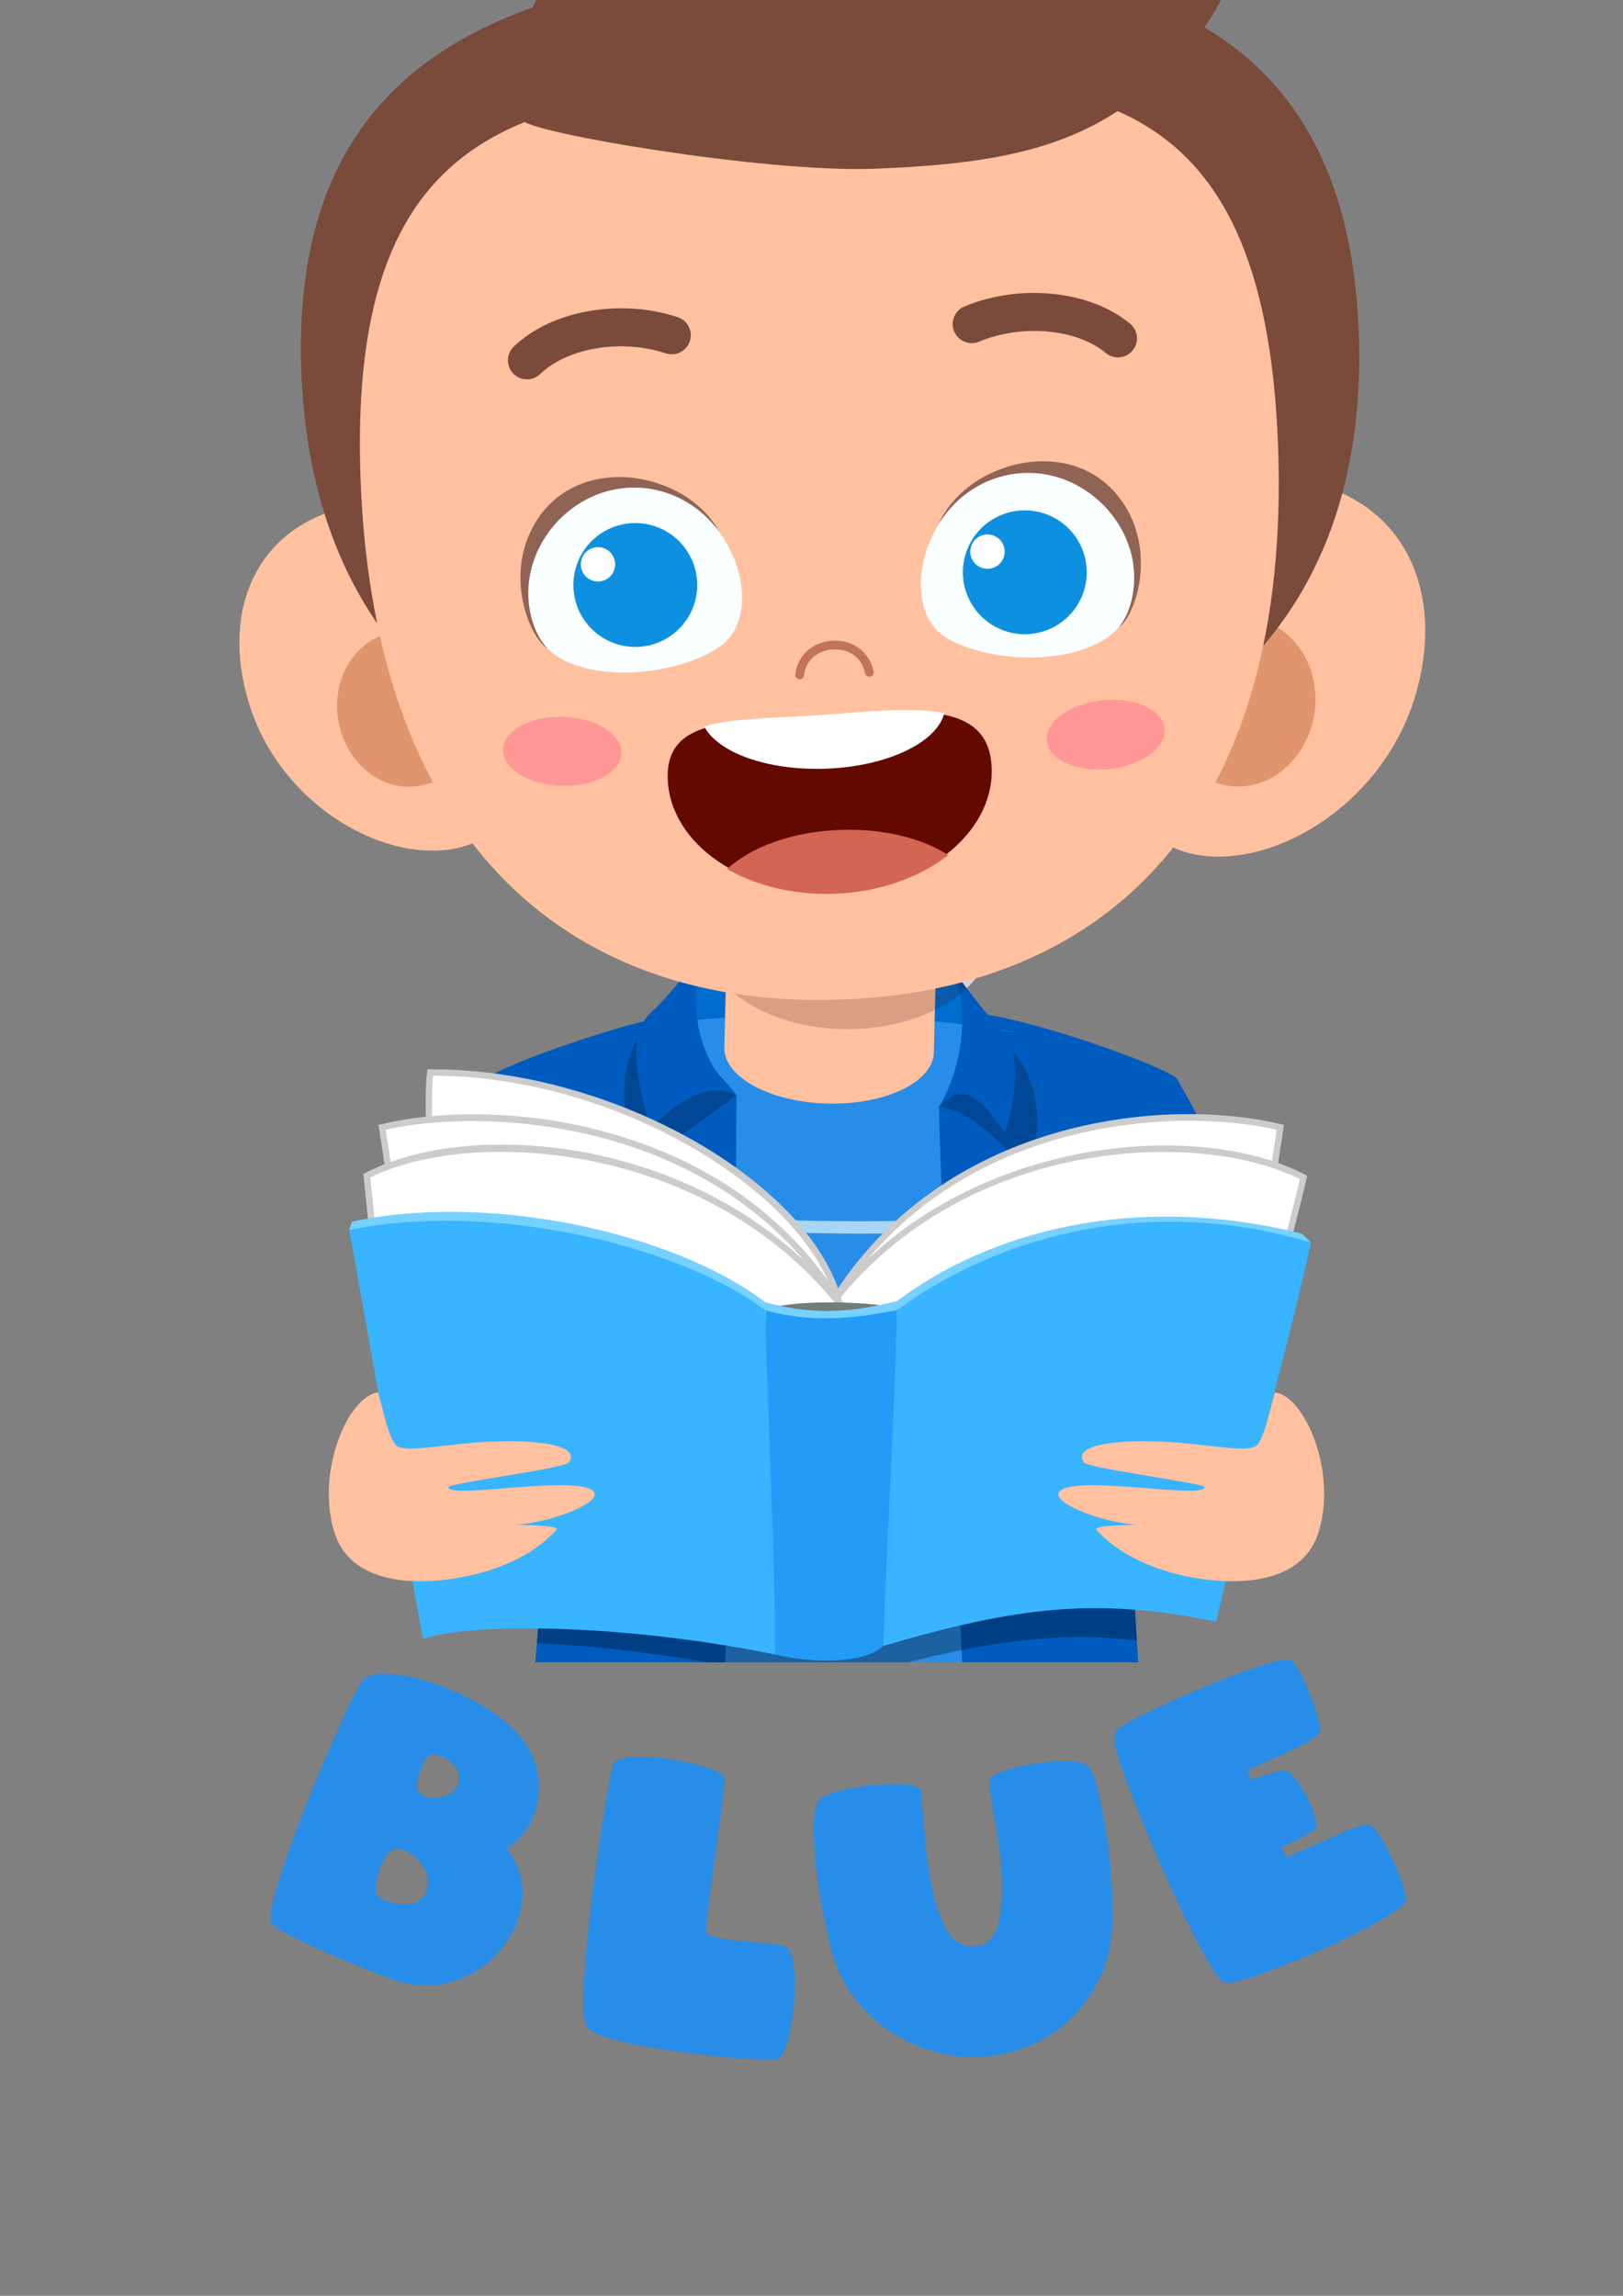 <?xml version="1.0" encoding="UTF-8" standalone="no"?>
<!-- Created with Inkscape (http://www.inkscape.org/) -->

<svg
   width="210mm"
   height="297mm"
   viewBox="0 0 210 297"
   version="1.1"
   id="svg8129"
   inkscape:version="1.2 (1:1.2.1+202207142221+cd75a1ee6d)"
   sodipodi:docname="blue.svg"
   xmlns:inkscape="http://www.inkscape.org/namespaces/inkscape"
   xmlns:sodipodi="http://sodipodi.sourceforge.net/DTD/sodipodi-0.dtd"
   xmlns="http://www.w3.org/2000/svg"
   xmlns:svg="http://www.w3.org/2000/svg">
  <rect x="0" y="0" width="210" height="297" fill="#808080" stroke="none"/>
  <sodipodi:namedview
     id="namedview8131"
     pagecolor="#ffffff"
     bordercolor="#000000"
     borderopacity="0.25"
     inkscape:showpageshadow="2"
     inkscape:pageopacity="0.0"
     inkscape:pagecheckerboard="0"
     inkscape:deskcolor="#d1d1d1"
     inkscape:document-units="mm"
     showgrid="false"
     inkscape:zoom="0.78127806"
     inkscape:cx="397.42573"
     inkscape:cy="561.89982"
     inkscape:window-width="1920"
     inkscape:window-height="1031"
     inkscape:window-x="0"
     inkscape:window-y="25"
     inkscape:window-maximized="1"
     inkscape:current-layer="layer1" />
  <defs
     id="defs8126" />
  <g
     inkscape:label="Layer 1"
     inkscape:groupmode="layer"
     id="layer1">
    <path
       d="m 125.365,131.589 c -0.212,6.523 -8.636,11.546 -18.814,11.215 -10.178,-0.332 -18.256,-5.888 -18.045,-12.414 0.212,-6.526 8.636,-11.546 18.814,-11.215 10.178,0.328 18.256,5.888 18.045,12.414"
       style="fill:#006cce;fill-opacity:1;fill-rule:nonzero;stroke:none;stroke-width:0.035"
       id="path304" />
    <path
       d="m 128.515,174.684 c 12.107,4.763 36.668,-2.671 37.839,-6.287 -5.821,-12.129 -8.812,-19.678 -14.101,-28.907 -2.381,-1.884 -18.489,-7.518 -25.266,-8.319 -1.923,1.919 1.528,43.512 1.528,43.512"
       style="fill:#005bbf;fill-opacity:1;fill-rule:nonzero;stroke:none;stroke-width:0.035"
       id="path306" />
    <path
       d="m 86.711,174.684 c -12.107,4.763 -36.671,-2.671 -37.842,-6.287 5.821,-12.129 8.816,-19.678 14.101,-28.907 2.381,-1.884 18.493,-7.518 25.269,-8.319 1.919,1.919 -1.528,43.512 -1.528,43.512"
       style="fill:#005bbf;fill-opacity:1;fill-rule:nonzero;stroke:none;stroke-width:0.035"
       id="path308" />
    <path
       d="m 144.45,215.053 c -0.702,-11.105 -1.944,-35.094 -5.465,-79.322 -9.148,-4.41 -46.426,-6.622 -63.786,-1.136 -2.06,23.918 -3.337,58.621 -5.33,80.458 h 74.581"
       style="fill:#288de8;fill-opacity:1;fill-rule:nonzero;stroke:none;stroke-width:0.035"
       id="path310" />
    <path
       d="m 111.709,159.589 c -0.328,0 -0.66,0 -0.988,0 -5.193,-0.021 -10.393,-0.176 -15.617,-0.466 0.011,-0.526 0.018,-1.048 0.025,-1.566 5.517,0.286 11.01,0.427 16.506,0.427 3.447,0 6.893,-0.056 10.347,-0.169 0.021,0.522 0.039,1.051 0.06,1.58 -3.45,0.127 -6.893,0.194 -10.333,0.194"
       style="fill:#a8d6f6;fill-opacity:1;fill-rule:nonzero;stroke:none;stroke-width:0.035"
       id="path312" />
    <path
       d="m 108.192,173.414 c -2.106,0 -4.163,-0.201 -6.311,-0.656 2.731,0.049 5.419,0.074 8.068,0.074 1.806,0 3.595,-0.014 5.369,-0.035 -2.54,0.385 -4.861,0.617 -7.126,0.617"
       style="fill:#a8d6f6;fill-opacity:1;fill-rule:nonzero;stroke:none;stroke-width:0.035"
       id="path314" />
    <path
       d="m 147.269,215.053 c -0.709,-11.148 -1.965,-35.119 -5.51,-79.22 -2.42,-1.157 -9.497,-2.159 -14.954,-2.914 -0.399,2.29 -1.552,5.57 -5.327,10.283 0.494,17.47 2.314,57.598 3.013,71.85 h 22.779"
       style="fill:#005bbf;fill-opacity:1;fill-rule:nonzero;stroke:none;stroke-width:0.035"
       id="path316" />
    <path
       d="m 93.865,215.053 c 0.289,-13.593 1.436,-56.522 1.436,-73.353 0,-0.445 -6.152,-6.431 -8.082,-10.231 -4.763,0.522 -9.063,2.127 -12.591,3.231 -2.081,23.88 -3.373,58.508 -5.38,80.352 h 24.617"
       style="fill:#005bbf;fill-opacity:1;fill-rule:nonzero;stroke:none;stroke-width:0.035"
       id="path318" />
    <path
       d="m 94.141,117.654 -0.416,17.847 c -0.088,3.838 5.909,7.091 13.395,7.264 7.486,0.173 13.628,-2.798 13.716,-6.636 l 0.413,-17.847 -27.107,-0.628"
       style="fill:#ffc19f;fill-opacity:1;fill-rule:nonzero;stroke:none;stroke-width:0.035"
       id="path320" />
    <path
       d="m 132.861,151.348 c -1.901,-1.909 -7.147,-7.969 -11.384,-8.146 v 0 0 0 0 c 0.917,-0.949 1.824,-1.7 2.914,-1.7 1.422,0 3.157,1.284 5.644,5.073 1.478,-4.918 1.52,-8.516 0.988,-10.739 2.353,2.988 4.738,8.329 1.838,15.512"
       style="fill:#004795;fill-opacity:1;fill-rule:nonzero;stroke:none;stroke-width:0.035"
       id="path322" />
    <path
       d="m 130.036,146.575 c -4.385,-6.689 -6.438,-5.567 -8.558,-3.373 3.087,-5.002 4.17,-13.109 1.513,-18.115 0,0 5.888,7.885 6.816,8.386 1.393,1.125 2.491,5.567 0.229,13.102"
       style="fill:#005bbf;fill-opacity:1;fill-rule:nonzero;stroke:none;stroke-width:0.035"
       id="path324" />
    <path
       d="m 83.536,150.378 c -4.082,-6.53 -3.02,-12.33 -1.03,-16.08 -0.385,2.201 -0.06,5.644 1.591,11.624 2.925,-2.79 5.838,-4.882 8.622,-4.882 0.875,0 1.736,0.205 2.582,0.66 v 0 c -0.73,0.448 -10.499,7.574 -11.765,8.678"
       style="fill:#004795;fill-opacity:1;fill-rule:nonzero;stroke:none;stroke-width:0.035"
       id="path326" />
    <path
       d="m 84.097,145.922 c 3.842,-3.665 7.662,-6.124 11.204,-4.223 -5.433,-4.967 -6.117,-12.044 -4.424,-18.295 0,0 -5.228,6.519 -6.551,7.461 -1.926,1.87 -3.136,4.544 -0.229,15.057"
       style="fill:#005bbf;fill-opacity:1;fill-rule:nonzero;stroke:none;stroke-width:0.035"
       id="path328" />
    <path
       d="m 125.079,127.839 c -1.168,-1.52 -2.088,-2.752 -2.088,-2.752 0.159,0.3 0.303,0.61 0.437,0.928 -0.635,-0.822 -1.408,-1.595 -2.304,-2.304 l 0.123,-5.429 -27.107,-0.628 -0.109,4.643 c -0.914,0.557 -1.736,1.178 -2.448,1.849 -0.462,-1.076 -0.713,-2.212 -0.713,-3.387 0,-6.837 8.414,-12.379 18.792,-12.379 10.379,0 18.796,5.542 18.796,12.379 0,2.635 -1.249,5.076 -3.38,7.08"
       style="fill:#dad1d1;fill-opacity:1;fill-rule:nonzero;stroke:none;stroke-width:0.035"
       id="path330" />
    <path
       d="m 120.962,130.651 0.162,-6.939 c 0.896,0.709 1.669,1.482 2.304,2.304 0.335,0.811 0.586,1.686 0.762,2.6 -0.949,0.758 -2.032,1.443 -3.228,2.036 m -27.051,-3.14 c -1.016,-1.027 -1.806,-2.155 -2.328,-3.366 0.713,-0.67 1.535,-1.291 2.448,-1.849 l -0.12,5.214"
       style="fill:#0b59a9;fill-opacity:1;fill-rule:nonzero;stroke:none;stroke-width:0.035"
       id="path332" />
    <path
       d="m 109.663,133.138 c -6.597,0 -12.4,-2.24 -15.752,-5.627 l 0.12,-5.214 0.109,-4.643 27.107,0.628 -0.123,5.429 -0.162,6.939 c -3.143,1.563 -7.059,2.487 -11.299,2.487"
       style="fill:#da9e83;fill-opacity:1;fill-rule:nonzero;stroke:none;stroke-width:0.035"
       id="path334" />
    <path
       d="m 124.19,128.615 c -0.176,-0.914 -0.427,-1.789 -0.762,-2.6 -0.134,-0.318 -0.279,-0.628 -0.437,-0.928 0,0 0.921,1.231 2.088,2.752 -0.282,0.268 -0.579,0.526 -0.889,0.776"
       style="fill:#0b4b9d;fill-opacity:1;fill-rule:nonzero;stroke:none;stroke-width:0.035"
       id="path336" />
    <path
       d="m 183.309,89.383 c -3.87,14.093 -17.741,22.786 -28.063,21.262 -10.319,-1.528 -12.146,-13.159 -10.139,-26.758 2.011,-13.603 12.009,-23.428 22.327,-21.869 14.097,2.131 19.516,14.118 15.875,27.365"
       style="fill:#ffc19f;fill-opacity:1;fill-rule:nonzero;stroke:none;stroke-width:0.035"
       id="path338" />
    <path
       d="m 170.072,92.268 c -0.882,5.962 -5.86,10.167 -11.116,9.391 -5.26,-0.776 -8.809,-6.241 -7.93,-12.206 0.882,-5.962 5.86,-10.167 11.12,-9.391 5.256,0.776 8.809,6.241 7.927,12.206"
       style="fill:#e0956c;fill-opacity:1;fill-rule:nonzero;stroke:none;stroke-width:0.035"
       id="path340" />
    <path
       d="m 32.207,90.97 c 3.948,12.887 16.969,20.528 26.444,18.849 9.472,-1.683 10.844,-12.457 8.629,-24.941 C 65.061,72.393 55.578,63.602 46.11,65.316 33.17,67.662 28.499,78.856 32.207,90.97"
       style="fill:#ffc19f;fill-opacity:1;fill-rule:nonzero;stroke:none;stroke-width:0.035"
       id="path342" />
    <path
       d="m 43.789,93.302 c 0.974,5.475 5.673,9.218 10.499,8.361 4.83,-0.857 7.955,-5.99 6.985,-11.465 C 60.299,84.722 55.596,80.983 50.77,81.837 45.941,82.694 42.818,87.827 43.789,93.302"
       style="fill:#e0956c;fill-opacity:1;fill-rule:nonzero;stroke:none;stroke-width:0.035"
       id="path344" />
    <path
       d="M 175.809,42.978 C 177.329,83.886 149.675,103.342 109.991,104.817 70.303,106.295 40.515,88.98 38.991,48.069 37.47,7.161 66.222,-3.423 105.909,-4.901 c 39.684,-1.478 68.375,6.967 69.899,47.879"
       style="fill:#7a4a3b;fill-opacity:1;fill-rule:nonzero;stroke:none;stroke-width:0.035"
       id="path346" />
    <path
       d="M 165.366,57.604 C 167.151,105.547 143.364,128.026 108.929,129.31 74.498,130.591 48.438,109.964 46.653,62.025 44.872,14.082 70.078,11.877 104.512,10.597 138.947,9.316 163.581,9.665 165.366,57.604"
       style="fill:#ffc19f;fill-opacity:1;fill-rule:nonzero;stroke:none;stroke-width:0.035"
       id="path348" />
    <path
       d="m 65.093,96.943 c -0.085,2.466 3.274,4.579 7.5,4.724 4.226,0.145 7.722,-1.739 7.807,-4.205 0.085,-2.466 -3.277,-4.583 -7.504,-4.724 -4.226,-0.145 -7.722,1.739 -7.803,4.205"
       style="fill:#ff9797;fill-opacity:1;fill-rule:nonzero;stroke:none;stroke-width:0.035"
       id="path350" />
    <path
       d="m 135.447,95.856 c 0.261,2.452 3.881,4.078 8.089,3.63 4.205,-0.448 7.405,-2.798 7.144,-5.253 -0.261,-2.452 -3.884,-4.078 -8.089,-3.63 -4.209,0.448 -7.405,2.798 -7.144,5.253"
       style="fill:#ff9797;fill-opacity:1;fill-rule:nonzero;stroke:none;stroke-width:0.035"
       id="path352" />
    <path
       d="m 156.053,-29.613 c 1.284,6.798 -1.157,12.651 -5.641,17.717 2.833,-8.509 2.579,-19.322 -5.059,-32.399 -4.72,5.168 -9.733,10.636 -14.75,16.062 0.346,-3.549 0.148,-7.377 -0.773,-11.518 -3.669,9.26 -5.136,14.069 -43.949,26.155 -19.315,6.018 -19.971,23.559 -18.235,29.15 0.48,1.545 31.171,6.809 45.455,6.276 17.911,-0.667 27.63,-3.235 37.056,-11.74 8.569,-7.729 17.438,-23.936 5.895,-39.702"
       style="fill:#7a4a3b;fill-opacity:1;fill-rule:nonzero;stroke:none;stroke-width:0.035"
       id="path354" />
    <path
       d="m 121.633,67.51 c -3.803,6.089 -3.006,12.584 0.663,14.905 5.524,3.503 18.249,4.022 22.737,-1.573 4.346,-5.419 1.704,-14.845 -5.951,-18.62 -6.696,-3.302 -13.772,-0.603 -17.448,5.288"
       style="fill:#f9feff;fill-opacity:1;fill-rule:nonzero;stroke:none;stroke-width:0.035"
       id="path356" />
    <path
       d="m 145.166,64.843 c -6.227,-8.918 -20.073,-5.211 -23.664,2.875 3.799,-6.085 11.222,-8.209 17.417,-5.158 3.824,1.887 6.643,5.422 7.539,9.451 0.713,3.21 0.131,6.876 -1.676,9.126 2.127,-1.51 4.964,-9.737 0.385,-16.295"
       style="fill:#8f6455;fill-opacity:1;fill-rule:nonzero;stroke:none;stroke-width:0.035"
       id="path358" />
    <path
       d="m 125.051,71.352 c -1.482,4.166 0.699,8.749 4.865,10.231 4.17,1.482 8.749,-0.695 10.234,-4.865 1.482,-4.17 -0.699,-8.749 -4.865,-10.231 -4.17,-1.482 -8.749,0.695 -10.234,4.865"
       style="fill:#0e90e0;fill-opacity:1;fill-rule:nonzero;stroke:none;stroke-width:0.035"
       id="path360" />
    <path
       d="m 125.675,70.618 c -0.413,1.157 0.191,2.427 1.348,2.836 1.157,0.413 2.427,-0.191 2.84,-1.348 0.409,-1.157 -0.194,-2.427 -1.351,-2.84 -1.157,-0.409 -2.427,0.194 -2.836,1.351"
       style="fill:#fefffe;fill-opacity:1;fill-rule:nonzero;stroke:none;stroke-width:0.035"
       id="path362" />
    <path
       d="m 92.906,68.579 c 4.24,5.789 3.93,12.326 0.445,14.915 -5.249,3.902 -17.9,5.366 -22.789,0.12 -4.738,-5.084 -2.801,-14.679 4.547,-19.011 6.435,-3.792 13.691,-1.626 17.798,3.976"
       style="fill:#f9feff;fill-opacity:1;fill-rule:nonzero;stroke:none;stroke-width:0.035"
       id="path364" />
    <path
       d="M 69.234,67.669 C 74.784,58.314 88.867,60.981 93.047,68.777 88.807,62.991 81.247,61.425 75.299,64.928 c -3.676,2.17 -6.223,5.902 -6.816,9.987 -0.473,3.253 0.381,6.865 2.346,8.975 -2.23,-1.348 -5.673,-9.342 -1.595,-16.221"
       style="fill:#8f6455;fill-opacity:1;fill-rule:nonzero;stroke:none;stroke-width:0.035"
       id="path366" />
    <path
       d="m 74.657,72.993 c -1.485,4.17 0.695,8.752 4.861,10.234 4.17,1.482 8.749,-0.695 10.234,-4.865 1.482,-4.17 -0.699,-8.749 -4.865,-10.231 -4.17,-1.482 -8.749,0.695 -10.231,4.861"
       style="fill:#0e90e0;fill-opacity:1;fill-rule:nonzero;stroke:none;stroke-width:0.035"
       id="path368" />
    <path
       d="m 75.278,72.262 c -0.413,1.154 0.191,2.427 1.348,2.836 1.157,0.413 2.427,-0.194 2.84,-1.348 0.409,-1.157 -0.194,-2.427 -1.351,-2.84 -1.157,-0.409 -2.427,0.194 -2.836,1.351"
       style="fill:#fefffe;fill-opacity:1;fill-rule:nonzero;stroke:none;stroke-width:0.035"
       id="path370" />
    <path
       d="m 144.743,46.231 c -0.586,0.021 -1.178,-0.162 -1.665,-0.564 -3.796,-3.147 -10.837,-3.778 -16.401,-1.464 -1.245,0.526 -2.695,-0.078 -3.221,-1.33 -0.522,-1.256 0.078,-2.702 1.33,-3.224 7.235,-3.013 16.252,-2.067 21.438,2.223 1.044,0.868 1.189,2.424 0.325,3.471 -0.469,0.564 -1.132,0.864 -1.806,0.889"
       style="fill:#7a4a3b;fill-opacity:1;fill-rule:nonzero;stroke:none;stroke-width:0.035"
       id="path372" />
    <path
       d="m 68.275,49.078 c -0.674,0.025 -1.358,-0.226 -1.866,-0.755 -0.942,-0.977 -0.914,-2.54 0.067,-3.485 4.844,-4.664 13.758,-6.272 21.213,-3.806 1.291,0.427 1.993,1.82 1.566,3.111 -0.423,1.291 -1.827,1.99 -3.112,1.57 -5.722,-1.901 -12.704,-0.737 -16.249,2.678 -0.455,0.437 -1.034,0.667 -1.619,0.688"
       style="fill:#7a4a3b;fill-opacity:1;fill-rule:nonzero;stroke:none;stroke-width:0.035"
       id="path374" />
    <path
       d="m 112.51,87.545 c -0.272,0.011 -0.519,-0.176 -0.575,-0.452 -0.399,-1.947 -1.997,-3.161 -4.071,-3.083 -2.088,0.078 -3.63,1.432 -3.835,3.365 -0.032,0.31 -0.31,0.536 -0.621,0.504 -0.31,-0.035 -0.533,-0.31 -0.501,-0.621 0.261,-2.48 2.282,-4.279 4.914,-4.378 2.614,-0.099 4.713,1.506 5.221,3.986 0.064,0.307 -0.134,0.607 -0.441,0.667 l -0.092,0.011"
       style="fill:#c4735b;fill-opacity:1;fill-rule:nonzero;stroke:none;stroke-width:0.035"
       id="path376" />
    <path
       d="m 128.314,99.402 c 0.268,8.488 -8.897,15.667 -20.472,16.034 -11.575,0.367 -21.174,-6.216 -21.445,-14.704 -0.268,-8.488 9.62,-7.204 21.174,-8.135 11.543,-0.931 20.472,-1.683 20.743,6.805"
       style="fill:#630900;fill-opacity:1;fill-rule:nonzero;stroke:none;stroke-width:0.035"
       id="path378" />
    <path
       d="m 108.83,107.36 c -6.255,0.198 -11.684,2.205 -14.746,5.069 3.768,2.145 8.569,3.362 13.765,3.196 5.849,-0.183 11.091,-2.081 14.852,-5.002 -3.316,-2.155 -8.315,-3.44 -13.871,-3.263"
       style="fill:#d36553;fill-opacity:1;fill-rule:nonzero;stroke:none;stroke-width:0.035"
       id="path380" />
    <path
       d="m 122.183,92.237 c -3.75,-0.709 -8.855,-0.296 -14.609,0.169 -6.491,0.522 -12.457,0.367 -16.457,1.57 1.767,3.362 8.107,5.708 15.593,5.472 8.026,-0.254 14.549,-3.39 15.473,-7.211"
       style="fill:#ffffff;fill-opacity:1;fill-rule:nonzero;stroke:none;stroke-width:0.035"
       id="path382" />
    <path
       d="m 48.615,244.471 c 0.018,0.956 1.034,1.566 3.048,1.827 2.014,0.265 3.21,-0.423 3.584,-2.057 0.272,-1.185 -0.056,-2.332 -0.977,-3.433 -0.924,-1.104 -1.972,-1.644 -3.143,-1.605 -0.61,0.021 -1.189,0.684 -1.743,1.968 -0.55,1.291 -0.808,2.388 -0.769,3.298 z m 6.696,-17.18 c -0.445,0.55 -0.826,1.379 -1.139,2.484 -0.321,1.108 -0.286,1.817 0.085,2.134 0.713,0.61 1.623,0.815 2.738,0.6 1.122,-0.212 1.866,-0.758 2.237,-1.637 0.243,-0.582 0.219,-1.217 -0.078,-1.905 -0.3,-0.688 -0.96,-1.259 -1.983,-1.707 -0.924,-0.392 -1.545,-0.377 -1.859,0.032 z m -3.905,28.984 c -0.561,-0.173 -1.626,-0.561 -3.203,-1.185 -1.573,-0.617 -3.249,-1.309 -5.031,-2.071 -1.778,-0.755 -3.44,-1.517 -4.978,-2.282 -1.542,-0.762 -2.536,-1.383 -2.988,-1.856 -0.434,-0.43 -0.194,-2.12 0.72,-5.073 0.91,-2.953 2.067,-6.212 3.468,-9.779 1.397,-3.563 2.829,-6.967 4.283,-10.213 1.453,-3.239 2.522,-5.369 3.196,-6.385 0.43,-0.646 1.439,-0.945 3.034,-0.907 1.587,0.039 3.397,0.367 5.422,0.984 2.025,0.617 4.082,1.489 6.181,2.621 2.095,1.132 3.877,2.462 5.338,3.993 2.12,2.265 3.059,4.911 2.822,7.938 -0.243,3.023 -1.602,5.387 -4.075,7.084 l 0.046,0.074 c 1.468,2.021 2.117,4.124 1.944,6.301 -0.173,2.177 -0.96,4.216 -2.36,6.121 -1.535,2.095 -3.556,3.598 -6.071,4.516 -2.512,0.914 -5.087,0.935 -7.747,0.12"
       style="fill:#288de8;fill-opacity:1;fill-rule:nonzero;stroke:none;stroke-width:0.035"
       id="path384" />
    <path
       d="m 93.749,230.137 c -0.035,0.766 -0.183,2.173 -0.455,4.23 -0.272,2.053 -1.429,10.619 -1.658,12.407 -0.233,1.792 -0.325,2.808 -0.279,3.044 0.056,0.385 0.557,0.67 1.506,0.854 0.945,0.183 2.014,0.332 3.196,0.448 1.189,0.113 2.328,0.215 3.429,0.307 1.101,0.092 1.842,0.233 2.223,0.423 0.547,0.279 0.885,1.189 1.023,2.723 0.134,1.535 0.127,3.171 -0.032,4.907 -0.155,1.736 -0.437,3.316 -0.85,4.734 -0.413,1.418 -0.9,2.152 -1.464,2.198 -0.847,0.085 -2.505,0.032 -4.974,-0.155 -2.469,-0.183 -5.066,-0.466 -7.793,-0.847 -2.723,-0.377 -5.235,-0.84 -7.528,-1.383 -2.29,-0.543 -3.665,-1.147 -4.12,-1.806 -0.459,-0.656 -0.593,-2.586 -0.413,-5.786 0.18,-3.196 0.504,-6.692 0.974,-10.485 0.466,-3.792 0.974,-7.394 1.51,-10.802 0.543,-3.404 0.96,-5.648 1.252,-6.735 0.166,-0.646 1.016,-1.009 2.551,-1.087 1.535,-0.081 3.182,0.011 4.942,0.268 1.76,0.261 3.365,0.628 4.805,1.108 1.446,0.48 2.163,0.956 2.155,1.432"
       style="fill:#288de8;fill-opacity:1;fill-rule:nonzero;stroke:none;stroke-width:0.035"
       id="path386" />
    <path
       d="m 127.986,230.466 c -0.049,-0.434 0.55,-0.871 1.792,-1.312 1.245,-0.441 2.646,-0.78 4.205,-1.023 1.559,-0.243 3.044,-0.339 4.452,-0.286 1.404,0.049 2.272,0.346 2.6,0.885 0.462,0.797 0.921,2.237 1.372,4.311 0.448,2.078 0.815,4.357 1.097,6.833 0.282,2.48 0.427,4.932 0.441,7.352 0.011,2.42 -0.191,4.367 -0.61,5.838 -0.9,3.147 -2.508,5.842 -4.815,8.086 -2.307,2.247 -5.108,3.747 -8.4,4.501 -4.152,0.917 -8.213,0.476 -12.181,-1.326 -3.972,-1.803 -6.929,-4.554 -8.918,-8.227 -0.649,-1.199 -1.259,-2.96 -1.813,-5.302 -0.557,-2.339 -1.012,-4.724 -1.358,-7.165 -0.353,-2.434 -0.54,-4.671 -0.564,-6.703 -0.028,-2.036 0.183,-3.355 0.635,-3.962 0.381,-0.501 1.274,-0.928 2.678,-1.288 1.404,-0.356 2.875,-0.61 4.417,-0.758 1.542,-0.152 2.928,-0.173 4.166,-0.074 1.231,0.102 1.88,0.367 1.944,0.801 0.159,1.256 0.318,3.02 0.48,5.295 0.159,2.275 0.452,4.523 0.875,6.745 0.423,2.219 1.055,4.135 1.894,5.754 0.84,1.616 2.025,2.395 3.556,2.328 1.662,-0.053 2.72,-0.977 3.179,-2.773 0.462,-1.796 0.624,-3.877 0.49,-6.237 -0.134,-2.364 -0.413,-4.713 -0.836,-7.056 -0.427,-2.342 -0.688,-4.089 -0.776,-5.239"
       style="fill:#288de8;fill-opacity:1;fill-rule:nonzero;stroke:none;stroke-width:0.035"
       id="path388" />
    <path
       d="m 166.361,240.269 c 2.618,-1.087 4.964,-2.117 7.031,-3.087 2.071,-0.974 3.373,-1.33 3.916,-1.076 0.536,0.169 1.408,1.485 2.618,3.948 1.206,2.462 1.887,4.332 2,5.606 0.049,0.543 -0.974,1.411 -3.055,2.618 -2.081,1.199 -4.477,2.409 -7.179,3.627 -2.706,1.217 -5.33,2.297 -7.885,3.235 -2.554,0.938 -4.283,1.383 -5.182,1.372 -0.522,-0.004 -1.379,-1.058 -2.575,-3.189 -1.196,-2.127 -2.48,-4.664 -3.856,-7.609 -1.376,-2.946 -2.709,-5.98 -3.993,-9.102 -1.288,-3.119 -2.282,-5.68 -2.985,-7.684 -0.434,-1.083 -0.741,-2.106 -0.921,-3.073 -0.176,-0.967 -0.127,-1.637 0.159,-2.014 0.286,-0.374 1.528,-1.101 3.732,-2.18 2.201,-1.076 4.607,-2.159 7.221,-3.253 2.614,-1.094 5.066,-2.028 7.355,-2.798 2.29,-0.773 3.665,-1.058 4.128,-0.861 0.543,0.166 1.295,1.376 2.261,3.634 0.967,2.251 1.528,4.025 1.647,5.316 0.06,0.607 -0.868,1.365 -2.759,2.272 -1.894,0.91 -4.124,1.933 -6.685,3.066 0.07,0.18 0.162,0.388 0.275,0.621 0.109,0.236 0.208,0.441 0.296,0.614 1.711,-0.649 3.143,-1.076 4.3,-1.281 0.286,-0.028 0.72,0.318 1.295,1.037 0.575,0.72 1.111,1.542 1.595,2.473 0.49,0.931 0.843,1.831 1.069,2.699 0.229,0.868 0.145,1.415 -0.25,1.644 -0.265,0.212 -0.78,0.508 -1.542,0.893 -0.758,0.385 -1.616,0.787 -2.565,1.203 0.078,0.194 0.459,1.15 0.533,1.33"
       style="fill:#288de8;fill-opacity:1;fill-rule:nonzero;stroke:none;stroke-width:0.035"
       id="path390" />
    <path
       d="M 117.367,215.053 H 93.865 c 0.067,-3.129 0.18,-7.811 0.314,-13.374 1.492,0.021 2.967,0.032 4.424,0.039 0.649,0.004 1.295,0.004 1.937,0.004 8.128,0 15.85,-0.194 23.294,-0.586 0.222,4.83 0.42,9.073 0.579,12.323 -2.24,0.448 -4.576,0.981 -7.045,1.595 M 100.879,200.183 c -2.191,0 -4.413,-0.014 -6.664,-0.042 0.085,-3.588 0.18,-7.493 0.272,-11.553 0.526,0.004 1.051,0.004 1.573,0.007 0.653,0.004 1.309,0.004 1.958,0.004 8.834,0 17.184,-0.229 25.22,-0.695 0.18,4.096 0.36,8.057 0.526,11.719 -7.313,0.377 -14.905,0.557 -22.885,0.561 m -3.013,-13.12 c -1.104,0 -2.223,-0.004 -3.344,-0.011 0.099,-4.219 0.198,-8.58 0.289,-12.901 4.664,0.155 9.197,0.243 13.617,0.261 0.437,0 0.871,0 1.305,0 4.403,0 8.696,-0.081 12.912,-0.24 0.169,4.075 0.349,8.192 0.526,12.199 -8.057,0.466 -16.439,0.691 -25.305,0.691 M 115.318,172.797 c 0.43,-0.067 0.871,-0.138 1.316,-0.212 1.782,-1.245 3.718,-2.438 5.796,-3.542 0.049,1.189 0.099,2.388 0.148,3.591 -2.392,0.074 -4.812,0.131 -7.26,0.162 m -13.437,-0.039 c -2.314,-0.042 -4.66,-0.102 -7.038,-0.18 0.025,-1.182 0.049,-2.36 0.074,-3.528 1.714,0.981 3.284,2.018 4.678,3.104 -0.004,0.07 -0.007,0.176 -0.011,0.282 0.011,-0.092 0.021,-0.187 0.032,-0.25 0.769,0.222 1.524,0.413 2.265,0.572"
       style="fill:#1c61a0;fill-opacity:1;fill-rule:nonzero;stroke:none;stroke-width:0.035"
       id="path392" />
    <path
       d="m 109.733,174.413 c -0.434,0 -0.868,0 -1.305,0 -4.42,-0.018 -8.954,-0.106 -13.617,-0.261 0.011,-0.526 0.021,-1.051 0.032,-1.573 2.378,0.078 4.724,0.138 7.038,0.18 2.148,0.455 4.205,0.656 6.311,0.656 2.265,0 4.586,-0.233 7.126,-0.617 2.448,-0.032 4.868,-0.088 7.26,-0.162 0.021,0.508 0.042,1.027 0.067,1.538 -4.216,0.159 -8.509,0.24 -12.912,0.24"
       style="fill:#7494aa;fill-opacity:1;fill-rule:nonzero;stroke:none;stroke-width:0.035"
       id="path394" />
    <path
       d="m 100.54,201.721 c -0.642,0 -1.288,0 -1.937,-0.004 -1.457,-0.007 -2.932,-0.018 -4.424,-0.039 0.011,-0.504 0.021,-1.02 0.035,-1.538 2.251,0.028 4.473,0.042 6.664,0.042 7.98,-0.004 15.572,-0.183 22.885,-0.561 0.025,0.508 0.046,1.012 0.07,1.513 -7.444,0.392 -15.166,0.586 -23.294,0.586"
       style="fill:#7494aa;fill-opacity:1;fill-rule:nonzero;stroke:none;stroke-width:0.035"
       id="path396" />
    <path
       d="m 98.018,188.598 c -0.649,0 -1.305,0 -1.958,-0.004 -0.522,-0.004 -1.048,-0.004 -1.573,-0.007 0.014,-0.512 0.025,-1.023 0.035,-1.535 1.122,0.007 2.24,0.011 3.344,0.011 8.865,0 17.247,-0.226 25.305,-0.691 0.021,0.515 0.042,1.023 0.067,1.531 -8.036,0.466 -16.387,0.695 -25.22,0.695"
       style="fill:#7494aa;fill-opacity:1;fill-rule:nonzero;stroke:none;stroke-width:0.035"
       id="path398" />
    <path
       d="m 69.467,212.597 c -0.004,0 -0.004,0 -0.007,0 0.864,-10.029 1.602,-22.356 2.335,-34.992 -0.734,12.636 -1.468,24.97 -2.328,34.992 m 77.625,-0.392 v 0 c -0.085,-1.408 -0.18,-2.97 -0.282,-4.692 0.102,1.722 0.198,3.284 0.282,4.692"
       style="fill:#b0b0b0;fill-opacity:1;fill-rule:nonzero;stroke:none;stroke-width:0.035"
       id="path400" />
    <path
       d="m 124.412,213.458 c -0.159,-3.249 -0.356,-7.493 -0.579,-12.323 -0.025,-0.501 -0.046,-1.005 -0.07,-1.513 -0.166,-3.662 -0.346,-7.624 -0.526,-11.719 -0.025,-0.508 -0.046,-1.016 -0.067,-1.531 -0.176,-4.008 -0.356,-8.124 -0.526,-12.199 -0.025,-0.512 -0.046,-1.03 -0.067,-1.538 -0.049,-1.203 -0.099,-2.402 -0.148,-3.591 6.057,-3.214 13.317,-5.687 21.378,-6.615 1.545,21.001 2.427,35.532 3.002,45.085 0.102,1.722 0.198,3.284 0.282,4.692 -2.494,-0.282 -4.914,-0.42 -7.331,-0.42 -4.932,0 -9.85,0.575 -15.349,1.672"
       style="fill:#003f84;fill-opacity:1;fill-rule:nonzero;stroke:none;stroke-width:0.035"
       id="path402" />
    <path
       d="m 93.865,215.053 h -2.339 c -8.139,-1.446 -15.748,-2.212 -22.059,-2.455 0.861,-10.022 1.595,-22.356 2.328,-34.992 0.321,-5.468 0.639,-10.996 0.967,-16.422 8.234,1.637 16.09,4.392 22.154,7.867 -0.025,1.168 -0.049,2.346 -0.074,3.528 -0.011,0.522 -0.021,1.048 -0.032,1.573 -0.092,4.322 -0.191,8.682 -0.289,12.901 -0.011,0.512 -0.021,1.023 -0.035,1.535 -0.092,4.06 -0.187,7.966 -0.272,11.553 -0.014,0.519 -0.025,1.034 -0.035,1.538 -0.134,5.563 -0.247,10.245 -0.314,13.374 v 0"
       style="fill:#003f84;fill-opacity:1;fill-rule:nonzero;stroke:none;stroke-width:0.035"
       id="path404" />
    <path
       d="m 109.077,168.705 c 0.254,0.956 7.606,29.485 8.41,32.794 4.812,-2.23 10.037,-3.605 15.547,-4.096 6.392,-0.579 12.838,0.131 18.683,2.032 2.187,-3.842 2.78,-7.592 3.355,-11.229 0.67,-4.233 1.362,-8.608 4.505,-13.085 0.921,-1.309 2.223,-10.802 3.267,-18.433 0.483,-3.507 0.96,-6.978 1.415,-9.888 -15.028,-3.15 -41.476,0.116 -55.181,21.904 z m 7.26,35.19 c 0,0 -3.433,-13.716 -5.68,-22.447 -3.284,-12.739 -3.295,-12.753 -3.284,-12.968 l 0.021,-0.208 0.113,-0.183 c 14.351,-23.139 42.478,-26.268 57.88,-22.74 l 0.755,0.176 -0.123,0.766 c -0.494,3.048 -1.009,6.816 -1.531,10.626 -1.496,10.904 -2.48,17.635 -3.552,19.159 -2.925,4.163 -3.556,8.16 -4.226,12.39 -0.628,3.976 -1.277,8.082 -3.909,12.404 l -0.346,0.568 -0.631,-0.215 c -5.8,-1.99 -12.248,-2.741 -18.641,-2.166 -5.666,0.504 -11.014,1.976 -15.9,4.378 l -0.945,0.462"
       style="fill:#cccccc;fill-opacity:1;fill-rule:nonzero;stroke:none;stroke-width:0.035"
       id="path406" />
    <path
       d="m 152.091,200.437 c 5.292,-8.682 2.311,-16.506 8.167,-24.839 1.496,-2.131 3.344,-19.554 4.942,-29.443 -13.324,-3.055 -42.178,-1.51 -56.988,22.37 -0.011,0.226 7.994,30.935 8.707,34.163 4.794,-2.357 10.28,-3.933 16.189,-4.459 6.766,-0.607 13.247,0.24 18.983,2.208"
       style="fill:#ffffff;fill-opacity:1;fill-rule:nonzero;stroke:none;stroke-width:0.035"
       id="path408" />
    <path
       d="m 109.091,168.754 c 0.286,1.087 7.592,29.439 8.396,32.745 2.141,-0.988 6.283,-2.787 11.324,-4.978 10.961,-4.763 25.883,-11.247 30.54,-13.892 0.766,-2.6 6.551,-23.809 7.878,-29.63 -12.217,-5.662 -41.212,-5.203 -58.138,15.755 z m 7.246,35.14 c 0,0 -3.433,-13.716 -5.68,-22.447 -3.284,-12.739 -3.295,-12.753 -3.284,-12.968 l 0.025,-0.261 0.166,-0.208 c 16.492,-20.74 46.637,-23.417 60.988,-16.214 l 0.572,0.289 -0.131,0.624 c -0.914,4.336 -7.835,30.039 -8.195,30.822 l -0.109,0.236 -0.226,0.131 c -4.403,2.593 -19.77,9.267 -30.988,14.143 -5.676,2.466 -10.573,4.593 -12.192,5.39 l -0.945,0.462"
       style="fill:#cccccc;fill-opacity:1;fill-rule:nonzero;stroke:none;stroke-width:0.035"
       id="path410" />
    <path
       d="m 160.043,183.186 c 0.258,-0.561 7.137,-25.908 8.139,-30.646 -13.028,-6.544 -42.951,-5.415 -59.969,15.984 -0.011,0.226 7.994,30.935 8.707,34.163 4.794,-2.357 36.505,-15.61 43.124,-19.502"
       style="fill:#ffffff;fill-opacity:1;fill-rule:nonzero;stroke:none;stroke-width:0.035"
       id="path412" />
    <path
       d="m 169.628,160.743 c -0.487,-0.508 -0.614,-0.617 -1.199,-1.15 -21.773,-5.408 -40.569,-0.247 -52.571,8.883 -0.413,3.5 -1.873,39.568 -1.009,44.09 17.24,-5.196 39.243,-55.114 54.779,-51.823"
       style="fill:#76d1ff;fill-opacity:1;fill-rule:nonzero;stroke:none;stroke-width:0.035"
       id="path414" />
    <path
       d="m 157.341,209.786 c 3.242,-13.956 8.932,-33.937 12.287,-49.043 -22.049,-6.59 -41.547,-0.12 -53.552,8.749 -0.409,3.397 -2.632,39.038 -1.771,43.43 17.244,-5.045 27.499,-6.332 43.035,-3.136"
       style="fill:#39b4ff;fill-opacity:1;fill-rule:nonzero;stroke:none;stroke-width:0.035"
       id="path416" />
    <path
       d="m 60.482,178.762 c -2.071,-1.637 -5.623,-30.074 -4.713,-38.022 21.805,0.674 48.916,13.645 52.444,28.042 -0.568,4.064 -9.31,30.678 -10.022,33.905 -4.798,-2.357 -24.589,-13.568 -37.708,-23.925"
       style="fill:#ffffff;fill-opacity:1;fill-rule:nonzero;stroke:none;stroke-width:0.035"
       id="path418" />
    <path
       d="m 61.011,178.124 c 12.721,10.04 31.044,20.479 36.629,23.375 0.561,-2.011 1.82,-6.043 3.33,-10.894 2.66,-8.53 5.951,-19.103 6.396,-21.784 -3.327,-12.961 -26.42,-28.504 -50.574,-28.825 -0.67,9.003 2.604,36.273 4.219,38.128 z m 37.761,25.77 -0.949,-0.462 c -4.163,-2.05 -24.215,-13.254 -37.857,-24.021 -2.656,-2.096 -5.56,-33.299 -4.752,-40.344 l 0.081,-0.734 h 0.741 c 23.424,0 49.17,14.7 52.98,30.251 l 0.032,0.159 -0.018,0.155 c -0.353,2.533 -3.605,12.982 -6.477,22.2 -1.76,5.652 -3.281,10.534 -3.552,11.765 l -0.229,1.03"
       style="fill:#cccccc;fill-opacity:1;fill-rule:nonzero;stroke:none;stroke-width:0.035"
       id="path420" />
    <path
       d="m 60.482,178.762 c -2.071,-1.637 -5.355,-31.651 -4.445,-39.599 23.901,0 48.648,15.222 52.176,29.619 -0.568,4.064 -9.31,30.678 -10.022,33.905 -4.798,-2.357 -24.589,-13.568 -37.708,-23.925"
       style="fill:#ffffff;fill-opacity:1;fill-rule:nonzero;stroke:none;stroke-width:0.035"
       id="path422" />
    <path
       d="m 77.747,197.209 c 1.443,0 2.886,0.064 4.329,0.194 5.514,0.49 10.749,1.866 15.565,4.096 1.03,-3.817 9.373,-31.524 9.677,-32.583 -13.843,-21.946 -41.578,-25.22 -56.469,-22.116 0.459,2.914 0.935,6.392 1.418,9.906 1.044,7.624 2.346,17.11 3.267,18.415 3.143,4.477 3.835,8.851 4.505,13.085 0.575,3.637 1.168,7.387 3.355,11.229 4.526,-1.471 9.412,-2.226 14.355,-2.226 z m 21.026,6.685 -0.949,-0.462 c -4.882,-2.402 -10.231,-3.873 -15.896,-4.378 -6.392,-0.572 -12.841,0.176 -18.641,2.166 l -0.631,0.215 -0.346,-0.568 c -2.635,-4.322 -3.284,-8.428 -3.909,-12.404 -0.67,-4.23 -1.302,-8.227 -4.226,-12.39 -1.072,-1.524 -2.057,-8.248 -3.552,-19.142 -0.522,-3.817 -1.041,-7.588 -1.531,-10.643 l -0.127,-0.766 0.758,-0.176 c 15.205,-3.489 44.725,-0.335 59.193,22.998 l 0.116,0.187 0.018,0.212 c 0.007,0.219 0,0.222 -2.734,9.296 -2.731,9.066 -6.862,22.768 -7.313,24.825 l -0.229,1.03"
       style="fill:#cccccc;fill-opacity:1;fill-rule:nonzero;stroke:none;stroke-width:0.035"
       id="path424" />
    <path
       d="m 63.015,200.437 c -5.288,-8.682 -2.307,-16.506 -8.163,-24.839 -1.499,-2.131 -3.348,-19.554 -4.942,-29.443 13.321,-3.055 43.49,-1.252 58.304,22.627 0.011,0.226 -9.31,30.678 -10.022,33.905 -4.798,-2.357 -10.28,-3.933 -16.189,-4.459 -6.766,-0.607 -13.247,0.24 -18.987,2.208"
       style="fill:#ffffff;fill-opacity:1;fill-rule:nonzero;stroke:none;stroke-width:0.035"
       id="path426" />
    <path
       d="m 51.641,181.648 c 4.65,2.603 20.634,9.243 32.385,14.125 6.174,2.565 11.229,4.646 13.614,5.726 1.055,-3.835 9.581,-31.14 9.91,-32.23 -15.96,-19.703 -45.074,-22.867 -58.748,-16.443 0.268,2.388 2.603,27.143 2.84,28.822 z m 47.131,22.246 -0.949,-0.462 c -1.704,-0.84 -7.602,-3.291 -14.432,-6.128 -12.756,-5.302 -28.635,-11.896 -32.914,-14.415 l -0.226,-0.131 -0.109,-0.236 c -0.162,-0.353 -0.377,-2.307 -1.7,-16.284 -0.572,-6.082 -1.425,-14.383 -1.425,-14.383 l 0.522,-0.261 c 14.344,-7.2 44.704,-4.237 61.57,16.972 l 0.166,0.208 0.014,0.268 c 0.011,0.222 0.011,0.222 -2.685,8.855 -2.843,9.112 -7.144,22.888 -7.602,24.966 l -0.229,1.03"
       style="fill:#cccccc;fill-opacity:1;fill-rule:nonzero;stroke:none;stroke-width:0.035"
       id="path428" />
    <path
       d="m 50.897,182.177 c -0.258,-0.557 -2.434,-25.298 -2.985,-29.841 13.025,-6.544 43.529,-4.653 60.551,16.746 0.007,0.226 -9.56,30.378 -10.273,33.606 -4.798,-2.357 -40.675,-16.619 -47.293,-20.511"
       style="fill:#ffffff;fill-opacity:1;fill-rule:nonzero;stroke:none;stroke-width:0.035"
       id="path430" />
    <path
       d="m 99.055,169.523 c 0,0.691 3.591,2.067 8.414,2.067 4.822,0 8.735,-1.415 8.608,-2.099 -0.088,-0.483 -3.877,-1.012 -8.703,-1.012 -4.822,0 -8.319,0.653 -8.319,1.044"
       style="fill:#717c7b;fill-opacity:1;fill-rule:nonzero;stroke:none;stroke-width:0.035"
       id="path432" />
    <path
       d="m 115.967,173.975 c 0,-2.17 0.113,-4.216 0.106,-5.662 -6.371,1.616 -11.211,1.739 -17.046,0.162 -0.074,0.956 0.473,5.101 0.374,6.244 4.184,1.834 13.141,2.417 16.566,-0.744"
       style="fill:#76d1ff;fill-opacity:1;fill-rule:nonzero;stroke:none;stroke-width:0.035"
       id="path434" />
    <path
       d="m 114.305,212.922 c 0.325,-11.843 1.422,-29.037 1.771,-43.43 -6.315,1.221 -11.187,1.563 -17.022,0.032 -0.392,3.094 -1.492,39.01 -1.961,43.522 4.184,1.782 13.787,2.949 17.212,-0.123"
       style="fill:#239cf7;fill-opacity:1;fill-rule:nonzero;stroke:none;stroke-width:0.035"
       id="path436" />
    <path
       d="m 45.193,159.134 c 0.039,-0.18 0.183,-0.639 0.349,-1.087 17.459,-3.821 41.483,1.298 53.485,10.428 0.356,3.239 -0.709,6.636 -1.087,11.268 -20.712,-4.279 -46.902,-20.832 -52.747,-20.609"
       style="fill:#76d1ff;fill-opacity:1;fill-rule:nonzero;stroke:none;stroke-width:0.035"
       id="path438" />
    <path
       d="m 54.718,212.008 c -2.85,-15.448 -6.805,-37.719 -9.525,-52.874 17.455,-3.708 41.836,1.489 53.837,10.358 -0.099,3.104 1.58,40.026 1.206,44.524 -20.715,-4.156 -39.779,-3.976 -45.519,-2.007"
       style="fill:#39b4ff;fill-opacity:1;fill-rule:nonzero;stroke:none;stroke-width:0.035"
       id="path440" />
    <path
       d="m 76.907,193.145 c 0.55,1.326 -5.285,3.729 -10.026,4.096 -0.783,0.06 5.754,-0.042 5.094,0.691 -1.838,2.057 -5.295,4.537 -10.993,5.849 -5.457,1.259 -15.371,1.905 -17.713,-5.542 -2.469,-7.842 1.799,-17.678 5.662,-18.112 0.674,2.427 1.464,6.294 2.441,6.939 1.337,0.885 6.569,-0.303 11.885,-0.557 6.23,-0.3 11.938,0.42 10.347,2.681 -0.547,0.783 -15.568,2.678 -15.586,3.193 -0.064,1.655 17.801,-1.859 18.888,0.762"
       style="fill:#ffc19f;fill-opacity:1;fill-rule:nonzero;stroke:none;stroke-width:0.035"
       id="path442" />
    <path
       d="m 136.964,193.145 c -0.55,1.326 5.281,3.729 10.022,4.096 0.783,0.06 -5.75,-0.042 -5.094,0.691 1.841,2.057 5.299,4.537 10.996,5.849 5.454,1.259 15.371,1.905 17.713,-5.542 2.469,-7.842 -1.799,-17.678 -5.662,-18.112 -0.674,2.427 -1.464,6.294 -2.441,6.939 -1.337,0.885 -6.569,-0.303 -11.885,-0.557 -6.234,-0.3 -11.942,0.42 -10.347,2.681 0.547,0.783 15.568,2.678 15.586,3.193 0.064,1.655 -17.801,-1.859 -18.888,0.762"
       style="fill:#ffc19f;fill-opacity:1;fill-rule:nonzero;stroke:none;stroke-width:0.035"
       id="path444" />
  </g>
</svg>
